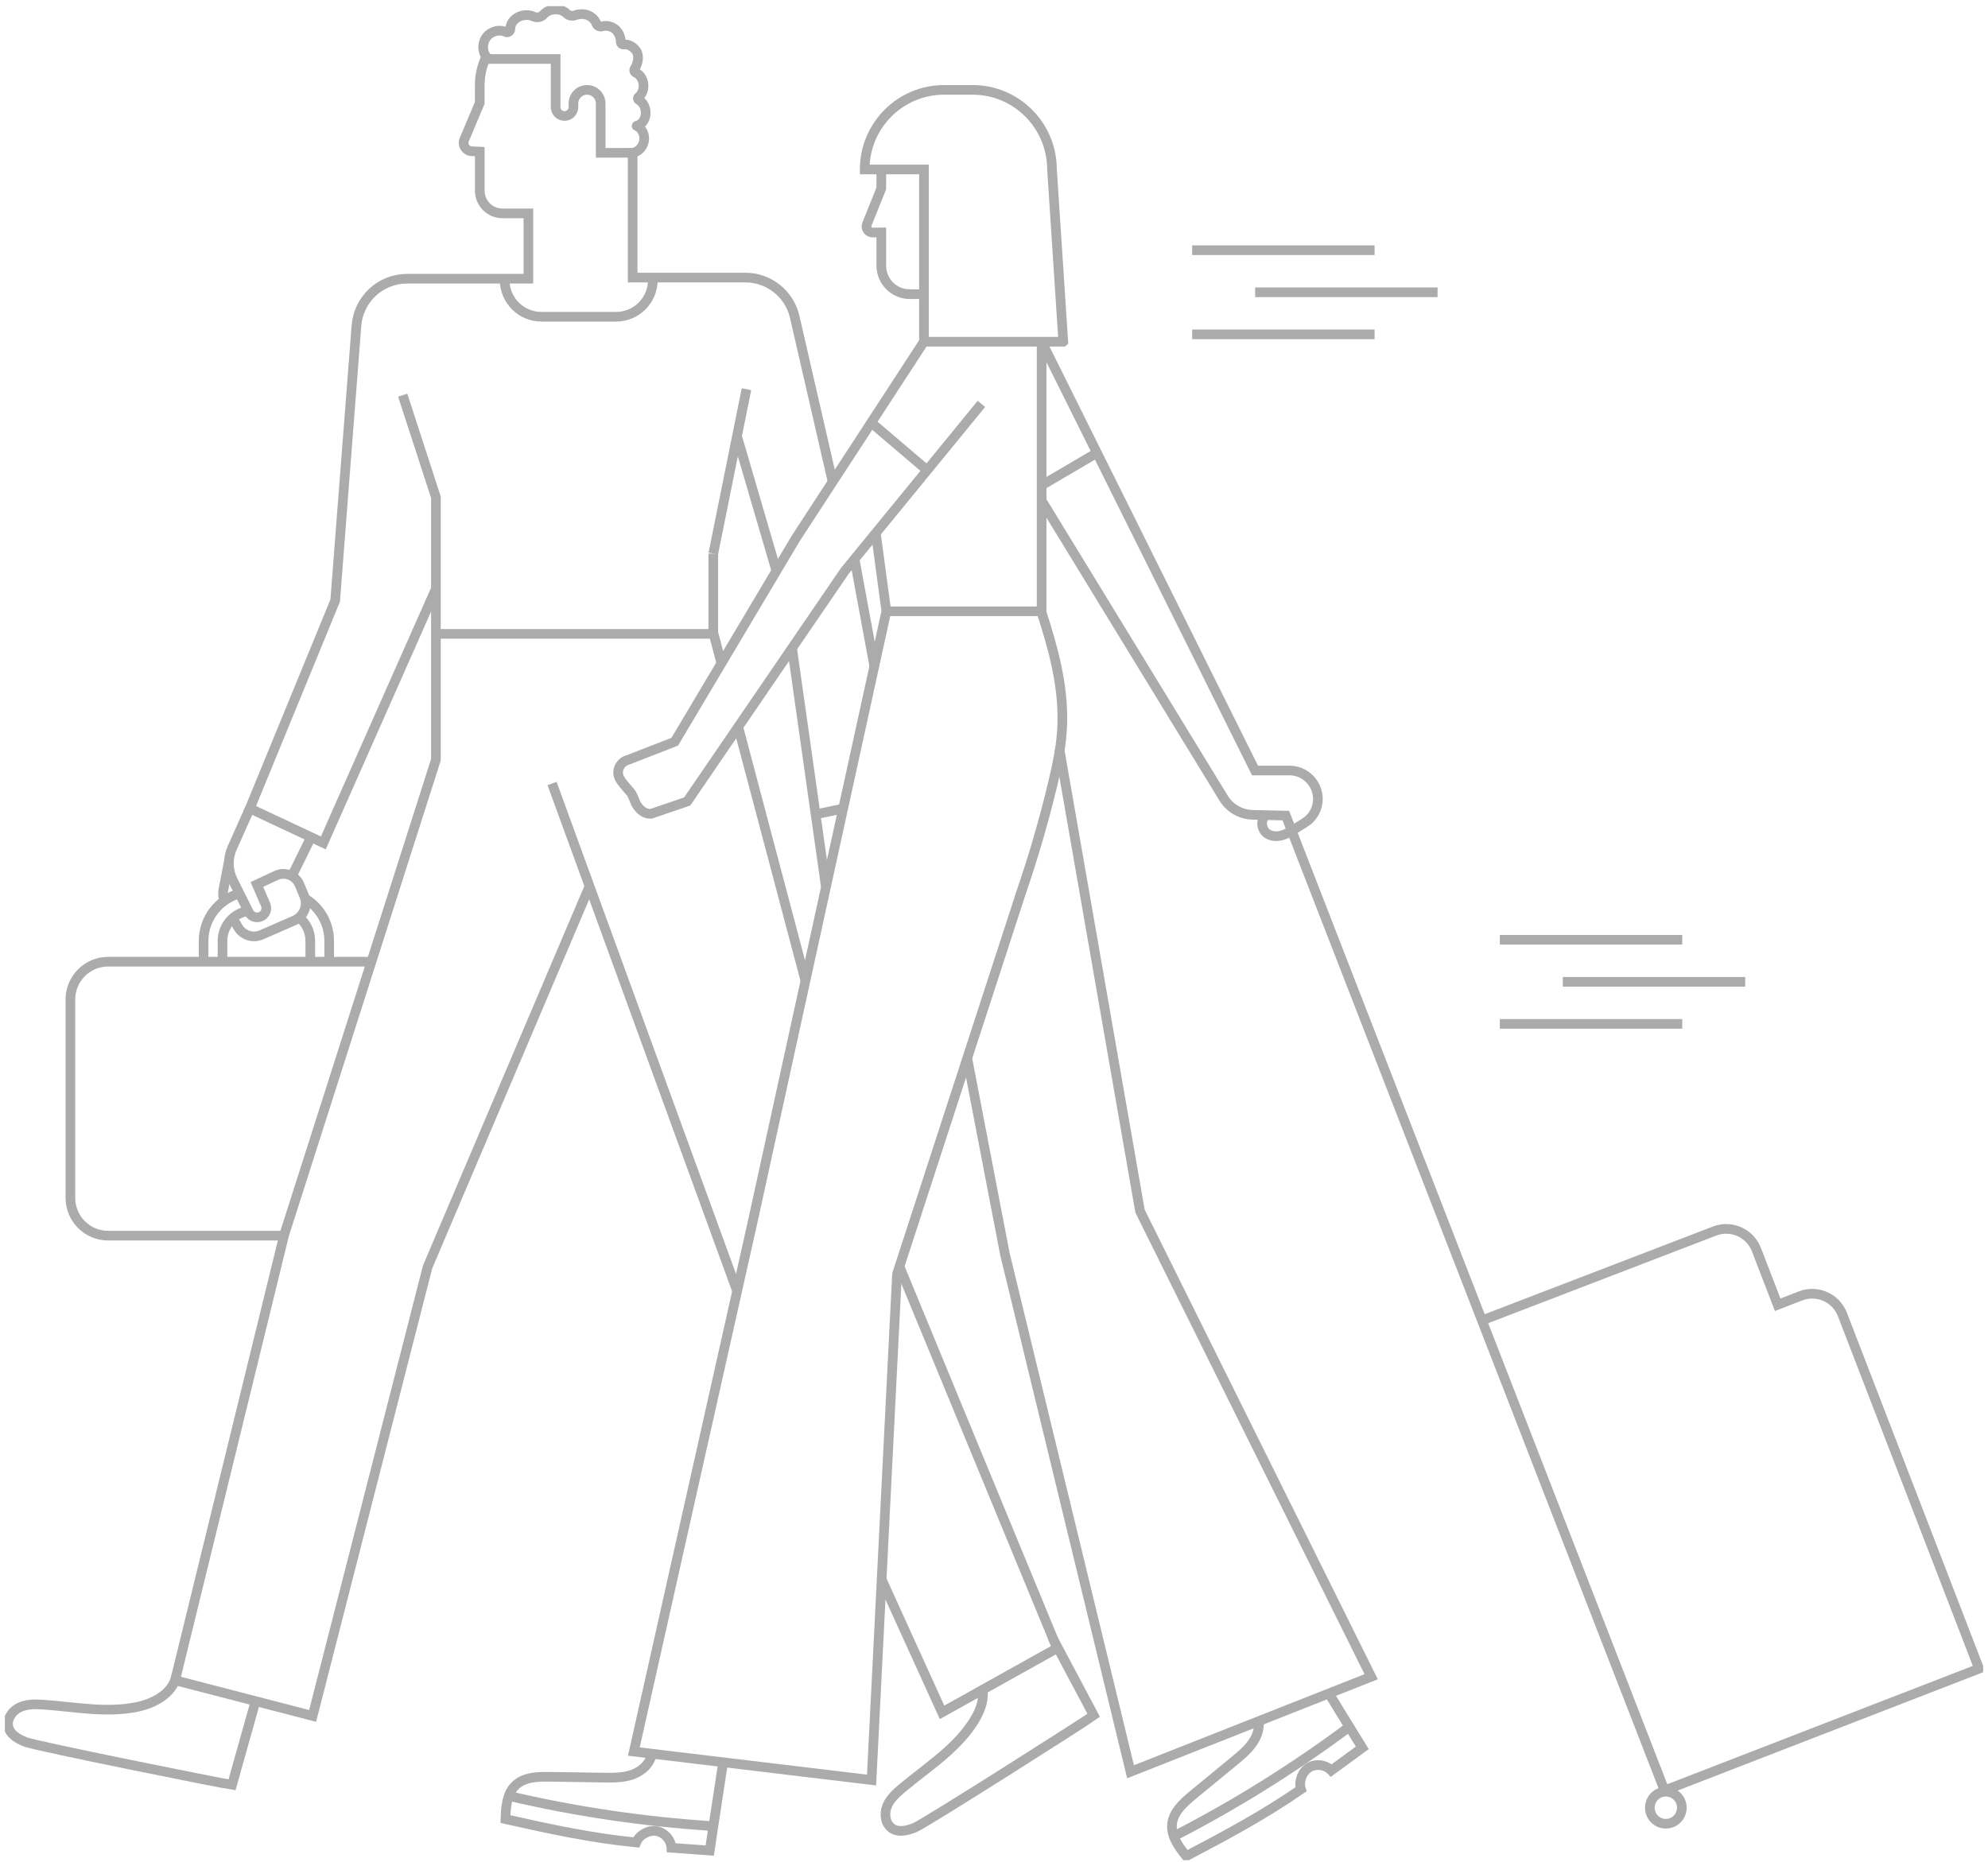 <svg width="206" height="193" viewBox="0 0 206 193" fill="none" xmlns="http://www.w3.org/2000/svg">
<g clip-path="url(#clip0_1672_2680)">
<path d="M50.294 6.083C49.921 6.913 49.713 7.834 49.713 8.801V10.666L48.11 14.468C47.874 15.026 48.267 15.647 48.87 15.674L49.715 15.713V19.764C49.715 21.062 50.766 22.115 52.061 22.115H54.753V28.886H42.179C39.432 28.886 37.148 31.005 36.936 33.749L34.732 62.247L25.888 83.79L33.503 87.36L45.171 61.015" stroke="#ABABAB" stroke-miterlimit="10"/>
<path d="M86.279 49.937L82.313 32.692C81.704 30.377 79.616 28.766 77.227 28.766H65.557V15.84" stroke="#ABABAB" stroke-miterlimit="10"/>
<path d="M52.292 29.011C52.292 31.119 53.998 32.828 56.101 32.828H63.84C65.943 32.828 67.649 31.119 67.649 29.011V28.641" stroke="#ABABAB" stroke-miterlimit="10"/>
<path d="M50.082 6.114H57.575V11.099C57.575 11.609 57.988 12.023 58.496 12.023C59.005 12.023 59.418 11.609 59.418 11.099V10.73C59.418 9.948 60.051 9.314 60.831 9.314C61.611 9.314 62.244 9.948 62.244 10.73V15.838H65.436" stroke="#ABABAB" stroke-miterlimit="10"/>
<path d="M41.729 40.952L45.169 51.539V78.743L29.448 127.985L18.146 174.147L32.394 177.841L44.308 131.309L61.071 91.888" stroke="#ABABAB" stroke-miterlimit="10"/>
<path d="M57.206 81.205L76.369 133.771" stroke="#ABABAB" stroke-miterlimit="10"/>
<path d="M77.351 40.335L73.912 57.376" stroke="#ABABAB" stroke-miterlimit="10"/>
<path d="M76.449 75.16L83.492 101.763" stroke="#ABABAB" stroke-miterlimit="10"/>
<path d="M73.912 57.376V65.572L74.753 68.75" stroke="#ABABAB" stroke-miterlimit="10"/>
<path d="M45.169 65.695H73.912" stroke="#ABABAB" stroke-miterlimit="10"/>
<path d="M82.075 67.168L85.58 91.916" stroke="#ABABAB" stroke-miterlimit="10"/>
<path d="M84.475 84.407L87.423 83.79" stroke="#ABABAB" stroke-miterlimit="10"/>
<path d="M88.548 57.938L90.616 69.142" stroke="#ABABAB" stroke-miterlimit="10"/>
<path d="M23.228 93.391C23.134 93.061 23.097 92.713 23.119 92.367L23.739 89.141" stroke="#ABABAB" stroke-miterlimit="10"/>
<path d="M25.884 83.79L24.056 87.889C23.58 88.957 23.606 90.183 24.128 91.229L25.783 94.549C26.034 95.053 26.661 95.232 27.139 94.937C27.546 94.687 27.705 94.175 27.515 93.737L26.617 91.669L28.602 90.741C29.531 90.308 30.631 90.732 31.029 91.678L31.529 92.868C31.937 93.842 31.489 94.965 30.524 95.388L27.096 96.887C26.194 97.281 25.141 96.93 24.652 96.075L24.126 95.153" stroke="#ABABAB" stroke-miterlimit="10"/>
<path d="M32.243 86.745L30.306 90.684" stroke="#ABABAB" stroke-miterlimit="10"/>
<path d="M32.153 99.576V97.515C32.153 96.543 31.712 95.674 31.018 95.096" stroke="#ABABAB" stroke-miterlimit="10"/>
<path d="M31.594 93.114C33.099 94.002 34.11 95.641 34.11 97.515V99.576" stroke="#ABABAB" stroke-miterlimit="10"/>
<path d="M21.097 99.767V97.517C21.097 95.191 22.658 93.221 24.787 92.61" stroke="#ABABAB" stroke-miterlimit="10"/>
<path d="M25.766 94.403C24.237 94.611 23.056 95.928 23.056 97.515V99.765" stroke="#ABABAB" stroke-miterlimit="10"/>
<path d="M38.414 99.671H11.204C9.044 99.671 7.295 101.424 7.295 103.588V124.148C7.295 126.313 9.044 128.066 11.204 128.066H29.445" stroke="#ABABAB" stroke-miterlimit="10"/>
<path d="M110.178 35.411L109.014 17.608C109.01 17.576 109.008 17.545 109.008 17.512C108.981 12.979 105.306 9.314 100.779 9.314H97.831C93.287 9.314 89.6 13.006 89.6 17.562H95.741V35.413H110.176L110.178 35.411Z" stroke="#ABABAB" stroke-miterlimit="10"/>
<path d="M91.321 17.438V19.53L89.829 23.24C89.663 23.655 89.972 24.106 90.419 24.1L91.321 24.087V27.532C91.321 29.164 92.642 30.488 94.271 30.488H95.865" stroke="#ABABAB" stroke-miterlimit="10"/>
<path d="M101.696 41.858L87.543 59.168L71.208 83.066L67.452 84.348C66.919 84.385 66.424 84.042 66.105 83.613C65.786 83.184 65.843 83.098 65.613 82.617C65.349 82.061 65.541 82.383 65.153 81.906C64.819 81.499 64.441 81.12 64.196 80.654C64.194 80.649 64.192 80.645 64.19 80.641C63.803 79.879 64.266 78.953 65.096 78.748L69.918 76.872L82.444 55.819L95.741 35.413" stroke="#ABABAB" stroke-miterlimit="10"/>
<path d="M90.277 43.802L96.112 48.772" stroke="#ABABAB" stroke-miterlimit="10"/>
<path d="M107.935 35.411V63.477C109.169 67.292 110.209 71.12 110.073 75.127C110.006 77.161 109.582 79.163 109.11 81.142C108.193 84.985 107.09 88.784 105.804 92.52L92.95 132.047L90.312 184.488L65.681 181.534L77.965 126.753L91.845 63.355L90.751 55.244" stroke="#ABABAB" stroke-miterlimit="10"/>
<path d="M91.845 63.355H107.935" stroke="#ABABAB" stroke-miterlimit="10"/>
<path d="M74.949 182.527C74.488 185.644 74.001 188.677 73.541 191.794C72.191 191.693 70.922 191.61 69.573 191.507C69.527 190.669 68.845 189.91 68.02 189.774C67.195 189.638 66.234 190.177 65.921 190.956C61.294 190.5 56.915 189.555 52.377 188.535C52.415 187.299 52.506 185.933 53.384 185.066C54.297 184.164 55.727 184.129 57.007 184.149C58.842 184.178 60.676 184.206 62.508 184.234C63.55 184.25 64.622 184.263 65.598 183.897C66.574 183.532 67.452 182.7 67.553 181.661" stroke="#ABABAB" stroke-miterlimit="10"/>
<path d="M52.681 186.125C59.614 187.752 66.683 188.8 73.79 189.255" stroke="#ABABAB" stroke-miterlimit="10"/>
<path d="M100.198 109.519L104.127 129.955L117.149 183.626L142.083 173.779L118.132 125.523L109.778 77.636" stroke="#ABABAB" stroke-miterlimit="10"/>
<path d="M137.633 175.397C138.808 177.314 139.965 179.218 141.162 181.148C140.066 181.945 139.046 182.705 137.952 183.501C137.375 182.893 136.366 182.753 135.65 183.184C134.931 183.615 134.547 184.65 134.811 185.445C130.985 188.095 127.037 190.212 122.918 192.374C122.15 191.407 121.337 190.306 121.449 189.076C121.564 187.797 122.632 186.843 123.622 186.027C125.039 184.86 126.456 183.694 127.876 182.527C128.681 181.864 129.507 181.179 130.016 180.269C130.363 179.649 130.533 178.896 130.424 178.209" stroke="#ABABAB" stroke-miterlimit="10"/>
<path d="M121.593 190.339C127.932 187.086 134.001 183.306 139.716 179.05" stroke="#ABABAB" stroke-miterlimit="10"/>
<path d="M108.029 52.031L126.795 82.726C127.443 83.775 128.577 84.425 129.806 84.451L133.239 84.53L172.545 185.721" stroke="#ABABAB" stroke-miterlimit="10"/>
<path d="M131.088 84.493C130.64 84.994 130.69 85.856 131.191 86.303C131.599 86.668 132.208 86.732 132.741 86.602C133.274 86.473 133.748 86.178 134.211 85.887L135.211 85.261C136.052 84.733 136.563 83.81 136.563 82.816C136.563 81.181 135.239 79.855 133.608 79.855H130.046L107.938 35.415" stroke="#ABABAB" stroke-miterlimit="10"/>
<path d="M107.935 50.306L113.585 46.984" stroke="#ABABAB" stroke-miterlimit="10"/>
<path d="M153.769 136.772L177.666 127.589C179.396 126.923 181.337 127.788 182.005 129.519L184.207 135.227L186.569 134.312C188.301 133.64 190.247 134.505 190.917 136.24L205.073 172.941L172.305 185.635" stroke="#ABABAB" stroke-miterlimit="10"/>
<path d="M172.617 189.014C173.533 189.014 174.275 188.271 174.275 187.353C174.275 186.436 173.533 185.692 172.617 185.692C171.702 185.692 170.96 186.436 170.96 187.353C170.96 188.271 171.702 189.014 172.617 189.014Z" stroke="#ABABAB" stroke-miterlimit="10"/>
<path d="M93.168 131.176L109.532 170.825L97.617 177.472L91.312 163.602" stroke="#ABABAB" stroke-miterlimit="10"/>
<path d="M18.271 173.655C17.948 175.462 16.032 176.526 14.24 176.903C11.058 177.572 7.769 176.903 4.526 176.675C3.685 176.616 2.805 176.596 2.041 176.951C1.277 177.305 0.674 178.15 0.868 178.973C1.058 179.783 1.892 180.249 2.665 180.549C3.742 180.965 22.898 184.828 24.043 184.983L26.499 176.242" stroke="#ABABAB" stroke-miterlimit="10"/>
<path d="M101.814 175.053C102.011 176.36 101.452 177.603 100.676 178.741C98.84 181.431 96.003 183.225 93.505 185.311C92.859 185.852 92.208 186.445 91.902 187.233C91.596 188.021 91.743 189.047 92.45 189.507C93.147 189.96 94.07 189.719 94.835 189.397C95.9 188.951 112.399 178.463 113.332 177.78L109.073 169.766" stroke="#ABABAB" stroke-miterlimit="10"/>
<path d="M123.534 25.932H142.435" stroke="#ABABAB" stroke-miterlimit="10"/>
<path d="M130.062 30.294H148.962" stroke="#ABABAB" stroke-miterlimit="10"/>
<path d="M123.534 34.653H142.435" stroke="#ABABAB" stroke-miterlimit="10"/>
<path d="M155.415 97.399H174.316" stroke="#ABABAB" stroke-miterlimit="10"/>
<path d="M161.941 101.759H180.841" stroke="#ABABAB" stroke-miterlimit="10"/>
<path d="M155.415 106.118H174.316" stroke="#ABABAB" stroke-miterlimit="10"/>
<path d="M50.539 6.031C50.006 5.578 49.873 4.54 50.416 3.831C50.888 3.216 51.814 3.013 52.351 3.301C52.471 3.367 52.618 3.365 52.731 3.288C52.834 3.218 52.891 3.102 52.886 2.98C52.867 2.365 53.395 1.772 54.155 1.605C54.557 1.516 54.952 1.561 55.269 1.71C55.627 1.877 56.062 1.8 56.324 1.505C56.586 1.209 57.007 0.977 57.584 0.977C58.038 0.977 58.446 1.139 58.708 1.4C58.946 1.636 59.296 1.697 59.608 1.579C60.036 1.417 60.591 1.415 61.017 1.621C61.407 1.809 61.687 2.122 61.809 2.459C61.892 2.689 62.152 2.807 62.384 2.735C62.702 2.634 63.091 2.665 63.473 2.848C64.017 3.111 64.34 3.792 64.325 4.343C64.321 4.512 64.467 4.634 64.633 4.612C65.094 4.553 65.618 4.809 65.943 5.302C66.269 5.794 66.103 6.615 65.766 7.118C65.67 7.263 65.725 7.469 65.886 7.536C66.306 7.716 66.629 8.186 66.677 8.764C66.721 9.3 66.513 9.786 66.175 10.049C66.063 10.134 66.076 10.298 66.201 10.366C66.579 10.57 66.86 11.016 66.904 11.553C66.963 12.288 66.555 12.925 65.978 13.028C65.956 13.032 65.954 13.058 65.974 13.065C66.528 13.277 66.902 14.021 66.705 14.733C66.509 15.444 65.969 15.857 65.246 15.855" stroke="#ABABAB" stroke-miterlimit="10"/>
<path d="M80.452 59.168L76.369 45.205" stroke="#ABABAB" stroke-miterlimit="10"/>
</g>
<defs>
<clipPath id="clip0_1672_2680">
<rect width="204.993" height="192.154" fill="white" transform="translate(0.504 0.638)"/>
</clipPath>
</defs>
</svg>

